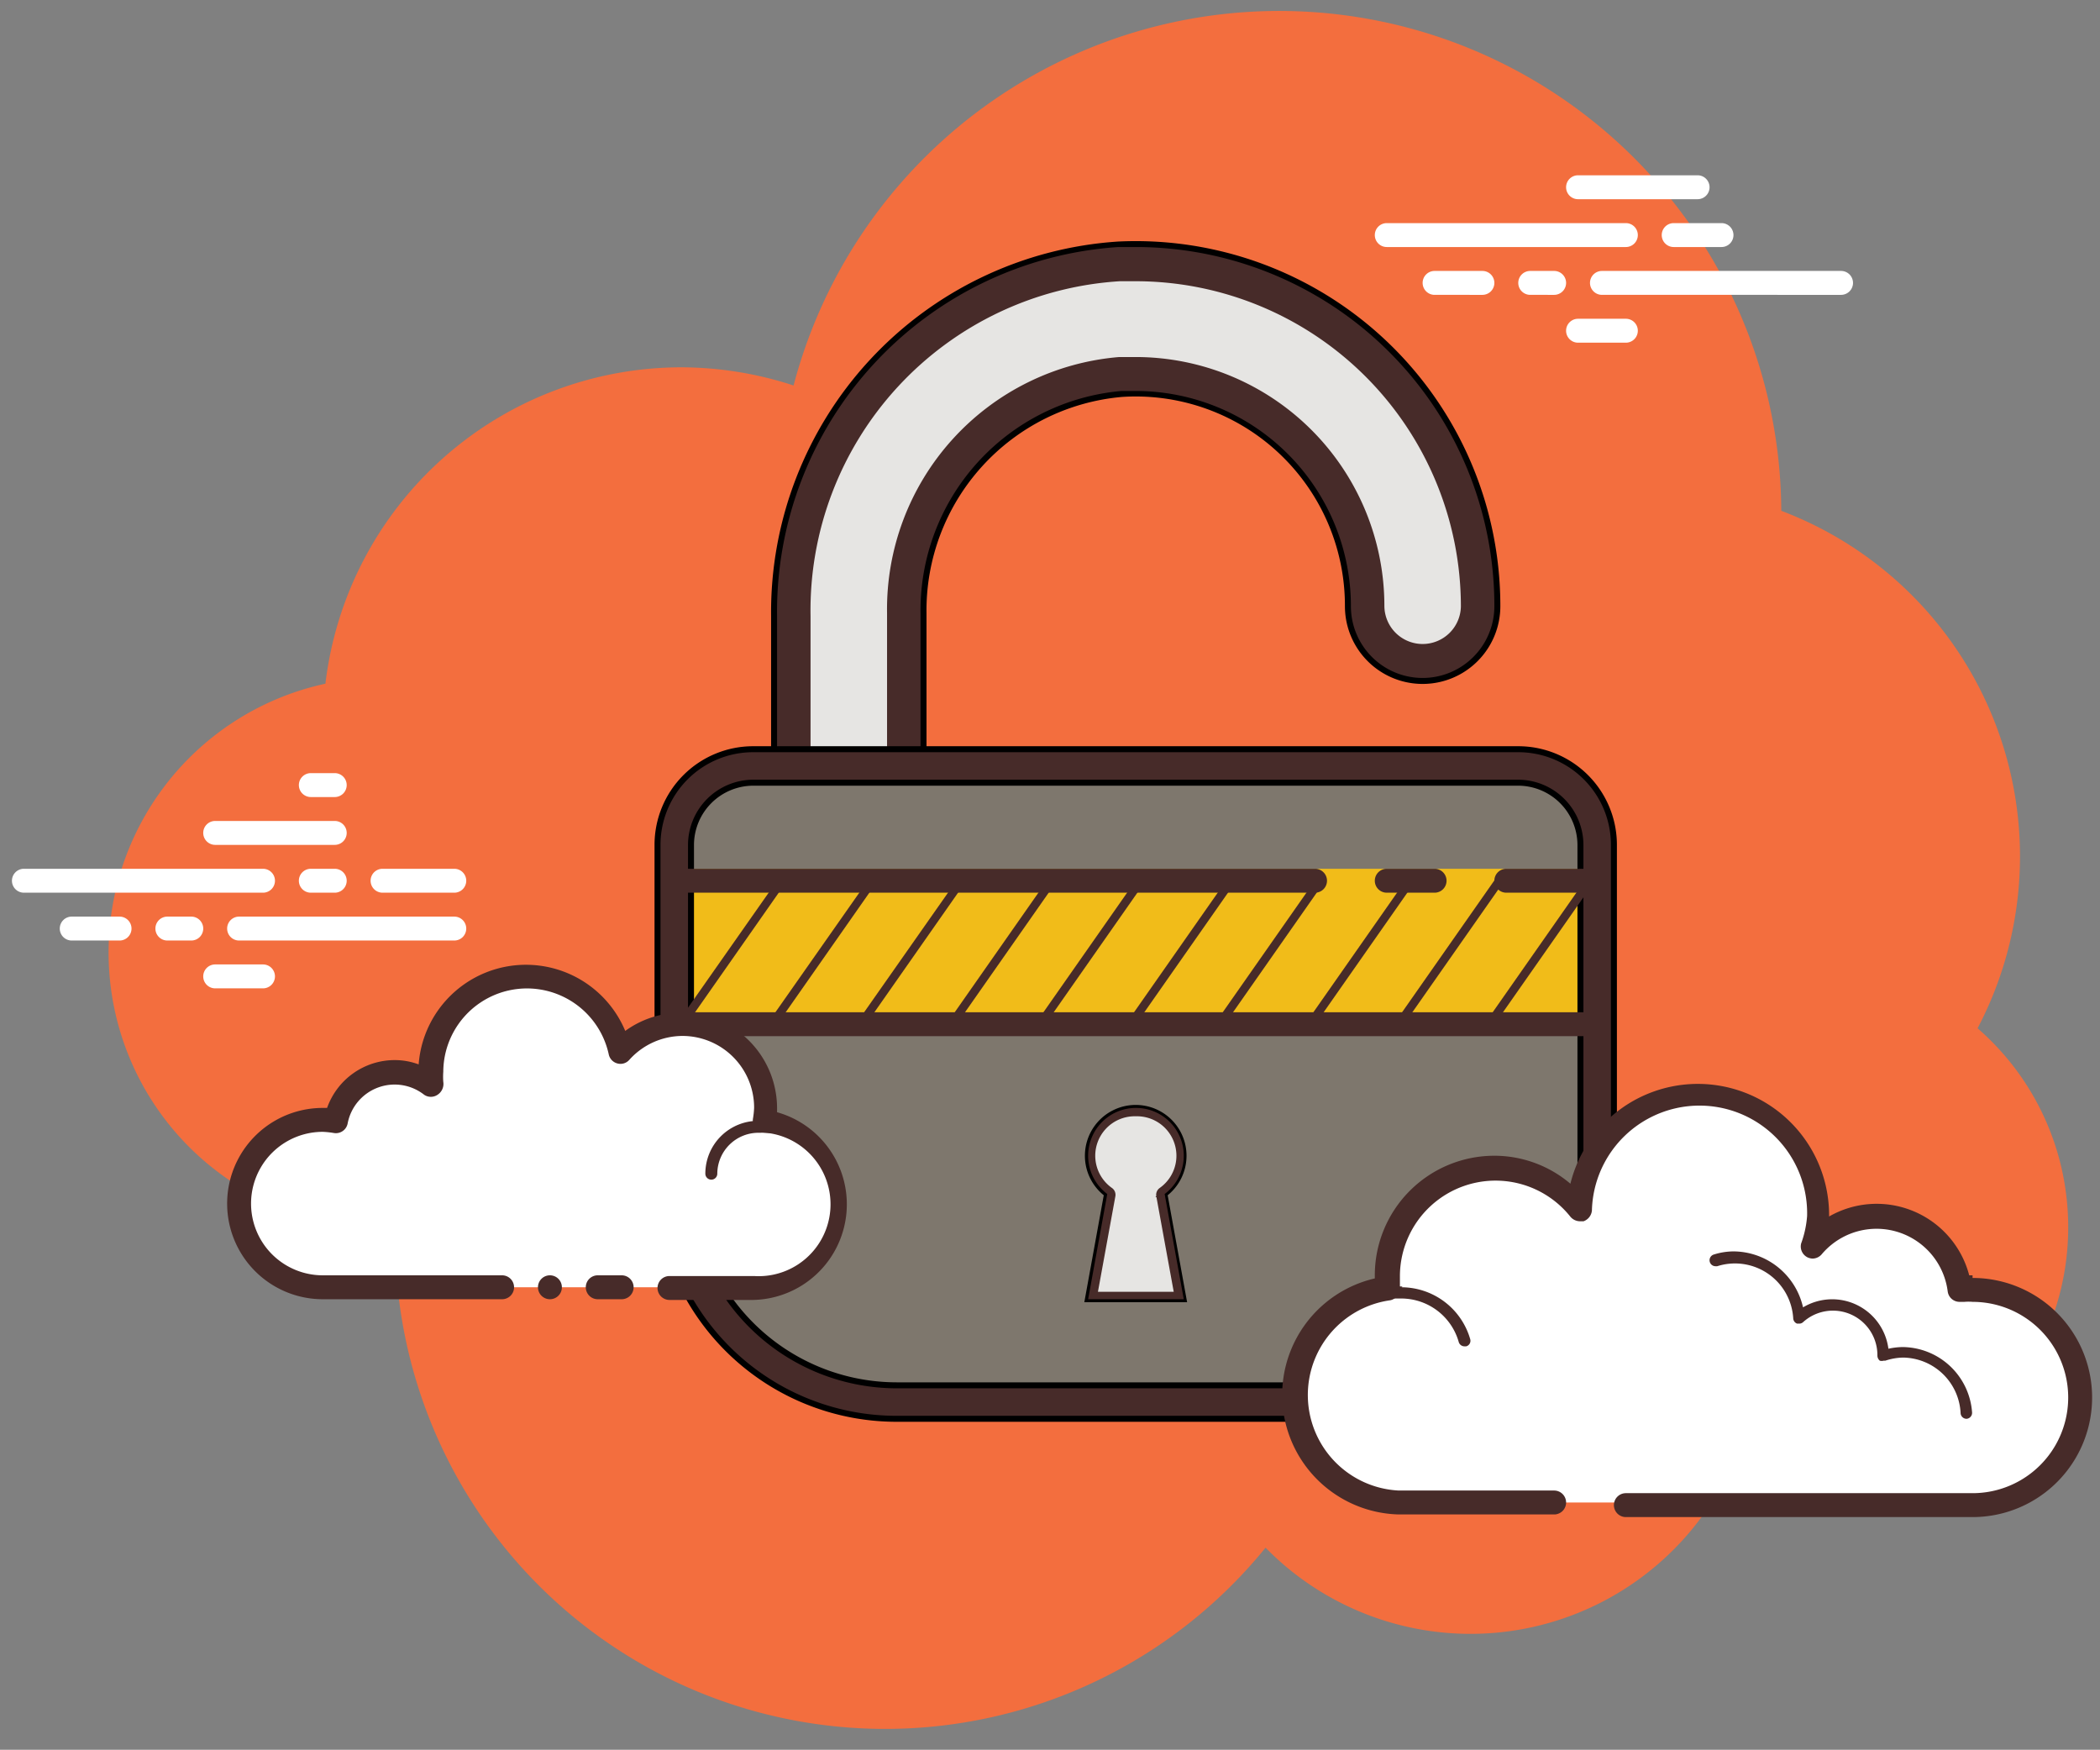 <svg id="Слой_1" data-name="Слой 1" xmlns="http://www.w3.org/2000/svg" viewBox="0 0 87.83 73.17"><rect x="0" y="0" width="87.83" height="73.17" fill="#808080" stroke="none"/><title>apple-touch-iconМонтажная область 176</title><path d="M82.71,43A15.45,15.45,0,0,0,74.5,21.36v0a21,21,0,0,0-41.31-5.24,15.16,15.16,0,0,0-4.69-.76A15,15,0,0,0,13.61,28.59,11.5,11.5,0,0,0,16,51.33l.53,0c0,.18,0,.35,0,.52A20.49,20.49,0,0,0,52.93,64.72a12,12,0,0,0,19.24-2.9A11,11,0,0,0,86.5,51.33,11,11,0,0,0,82.71,43Z" fill="#ff6c37" opacity="0.9"/><path d="M11,37.33H1a.5.5,0,0,1-.5-.5.5.5,0,0,1,.5-.5H11a.5.5,0,0,1,.5.5A.5.5,0,0,1,11,37.33Zm3,0H13a.5.5,0,0,1-.5-.5.5.5,0,0,1,.5-.5h1a.5.5,0,0,1,.5.5A.5.5,0,0,1,14,37.33Zm5,2H10a.5.5,0,0,1-.5-.5.5.5,0,0,1,.5-.5h9a.5.5,0,0,1,.5.5A.5.5,0,0,1,19,39.33Zm-11,0H7a.5.5,0,0,1-.5-.5.5.5,0,0,1,.5-.5H8a.5.5,0,0,1,.5.5A.5.5,0,0,1,8,39.33Zm-3,0H3a.5.5,0,0,1-.5-.5.5.5,0,0,1,.5-.5H5a.5.5,0,0,1,.5.5A.5.5,0,0,1,5,39.33Zm6,2H9a.5.5,0,0,1-.5-.5.5.5,0,0,1,.5-.5h2a.5.5,0,0,1,.5.5A.5.5,0,0,1,11,41.33Zm3-9H13a.5.5,0,0,0-.5.5.5.5,0,0,0,.5.5h1a.5.5,0,0,0,.5-.5A.5.5,0,0,0,14,32.33Zm0,2H9a.5.5,0,0,0-.5.5.5.5,0,0,0,.5.5h5a.5.5,0,0,0,.5-.5A.5.5,0,0,0,14,34.33Zm5,2H16a.5.5,0,0,0-.5.5.5.5,0,0,0,.5.5h3a.5.5,0,0,0,.5-.5A.5.5,0,0,0,19,36.33Zm49-26H58a.5.5,0,0,1-.5-.5.5.5,0,0,1,.5-.5H68a.5.5,0,0,1,.5.5A.5.5,0,0,1,68,10.33Zm4,0H70a.5.5,0,0,1-.5-.5.5.5,0,0,1,.5-.5h2a.5.5,0,0,1,.5.5A.5.5,0,0,1,72,10.33Zm5,2H67a.5.5,0,0,1-.5-.5.5.5,0,0,1,.5-.5H77a.5.5,0,0,1,.5.5A.5.5,0,0,1,77,12.33Zm-12,0H64a.5.5,0,0,1-.5-.5.5.5,0,0,1,.5-.5h1a.5.5,0,0,1,.5.5A.5.5,0,0,1,65,12.33Zm-3,0H60a.5.5,0,0,1-.5-.5.5.5,0,0,1,.5-.5h2a.5.5,0,0,1,.5.5A.5.5,0,0,1,62,12.33Zm9-4H66a.5.5,0,0,1-.5-.5.5.5,0,0,1,.5-.5h5a.5.5,0,0,1,.5.5A.5.5,0,0,1,71,8.33Zm-3,6H66a.5.5,0,0,1-.5-.5.5.5,0,0,1,.5-.5h2a.5.5,0,0,1,.5.5A.5.5,0,0,1,68,14.33Z" fill="#fff"/><path d="M46.78,10.35A15.28,15.28,0,0,0,32.5,25.76v7.57h6V25.64a9.21,9.21,0,0,1,8.4-9.29,9,9,0,0,1,9.6,9,3,3,0,0,0,6,0A15,15,0,0,0,46.78,10.35Z" fill="#e6e5e3" stroke="#000" stroke-miterlimit="10" stroke-width="0.5"/><path d="M47.5,10.33l-.72,0A15.28,15.28,0,0,0,32.5,25.76v7.57h6V25.64a9.21,9.21,0,0,1,8.4-9.29l.6,0a9,9,0,0,1,9,9,3,3,0,0,0,6,0A15,15,0,0,0,47.5,10.33Zm12,16.6a1.6,1.6,0,0,1-1.6-1.6,10.41,10.41,0,0,0-10.4-10.4q-.34,0-.69,0A10.58,10.58,0,0,0,37.1,25.64v6.29H33.9V25.76a13.79,13.79,0,0,1,12.94-14l.66,0a13.61,13.61,0,0,1,13.6,13.6A1.6,1.6,0,0,1,59.5,26.93Z" fill="#472b29"/><path d="M63.1,31.83H31.9A3.88,3.88,0,0,0,28,35.69v13.5a9.69,9.69,0,0,0,9.75,9.64h19.5A9.69,9.69,0,0,0,67,49.19V35.69A3.88,3.88,0,0,0,63.1,31.83Z" fill="#7e776d"/><path d="M28.5,36.33h38v6.5h-38Z" fill="#f1bc19"/><path d="M49.5,48.33a2,2,0,1,0-3.2,1.6l-.8,4.4h4l-.8-4.4A2,2,0,0,0,49.5,48.33Z" fill="#e6e5e3" stroke="#000" stroke-miterlimit="10" stroke-width="0.25"/><path d="M63.5,31.33h-32a4,4,0,0,0-4,4v14a10,10,0,0,0,10,10h20a10,10,0,0,0,10-10v-14A4,4,0,0,0,63.5,31.33Zm2.6,18a8.61,8.61,0,0,1-8.6,8.6h-20a8.61,8.61,0,0,1-8.6-8.6v-14a2.61,2.61,0,0,1,2.6-2.6h32a2.61,2.61,0,0,1,2.6,2.6Z" fill="#472b29" stroke="#000" stroke-miterlimit="10" stroke-width="0.25"/><path d="M66.5,36.33H63a.5.5,0,0,0-.5.5.5.5,0,0,0,.5.5h3.5a.5.5,0,0,0,.5-.5A.5.5,0,0,0,66.5,36.33Zm-6.5,1H58a.5.5,0,0,1-.5-.5.5.5,0,0,1,.5-.5h2a.5.5,0,0,1,.5.5A.5.5,0,0,1,60,37.33Zm-5,0H28.5a.5.5,0,0,1-.5-.5.5.5,0,0,1,.5-.5H55a.5.5,0,0,1,.5.5A.5.5,0,0,1,55,37.33Zm11.5,6h-38a.5.5,0,0,1-.5-.5.5.5,0,0,1,.5-.5h38a.5.5,0,0,1,.5.5A.5.5,0,0,1,66.5,43.33Zm-19,3.35a1.65,1.65,0,0,1,1,3,.35.35,0,0,0-.14.34l.73,4H45.92l.73-4a.35.35,0,0,0-.14-.34,1.65,1.65,0,0,1,1-3m0-.35a2,2,0,0,0-1.2,3.6l-.8,4.4h4l-.8-4.4a2,2,0,0,0-1.2-3.6Z" fill="#472b29"/><path d="M28.36,42.73l4.21-6,.28.2-4.2,6Z" fill="#472b29"/><path d="M32.15,42.73l4.21-6,.28.2-4.2,6Z" fill="#472b29"/><path d="M35.86,42.73l4.21-6,.28.2-4.2,6Z" fill="#472b29"/><path d="M39.65,42.73l4.2-6,.29.2-4.2,6Z" fill="#472b29"/><path d="M43.36,42.73l4.2-6,.29.2-4.2,6Z" fill="#472b29"/><path d="M47.15,42.73l4.2-6,.29.2-4.2,6Z" fill="#472b29"/><path d="M50.86,42.73l4.2-6,.29.2-4.2,6Z" fill="#472b29"/><path d="M54.65,42.73l4.2-6,.29.2-4.2,6Z" fill="#472b29"/><path d="M58.36,42.73l4.2-6,.29.2-4.2,6Z" fill="#472b29"/><path d="M62.15,42.73l4.2-6,.29.2-4.2,6Z" fill="#472b29"/><path d="M82.5,53.83a4.69,4.69,0,0,0-.54.06,3.47,3.47,0,0,0-6.15-1.77A5,5,0,1,0,66,50.57a4.48,4.48,0,0,0-8,2.76,3.31,3.31,0,0,0,.06.55,4.49,4.49,0,0,0,.44,8.95h24a4.5,4.5,0,0,0,0-9Z" fill="#fff"/><path d="M82.5,53.33h-.14a4,4,0,0,0-5.86-2.46v-.05A5.49,5.49,0,0,0,65.68,49.5a4.91,4.91,0,0,0-3.18-1.17,5,5,0,0,0-5,5v.13a5,5,0,0,0,1,9.87H65a.5.5,0,0,0,.5-.5.5.5,0,0,0-.5-.5H58.5a4,4,0,0,1-.4-7.95.49.49,0,0,0,.34-.19.46.46,0,0,0,.11-.37l0-.14c0-.12,0-.23,0-.35a4,4,0,0,1,7.13-2.45.53.53,0,0,0,.4.19l.15,0a.53.53,0,0,0,.35-.45,4.49,4.49,0,0,1,9,.23A4.28,4.28,0,0,1,75.33,52a.51.51,0,0,0,.25.57.53.53,0,0,0,.23.06.51.51,0,0,0,.39-.19A3,3,0,0,1,81.46,54a.5.5,0,0,0,.49.44h.21a1.86,1.86,0,0,1,.34,0,4,4,0,0,1,0,8H68a.5.5,0,0,0-.5.5.5.5,0,0,0,.5.5H82.5a5,5,0,0,0,0-10Z" fill="#472b29"/><path d="M79.56,56.33a3,3,0,0,0-.58.07,2.37,2.37,0,0,0-3.57-1.73,3,3,0,0,0-2.91-2.34,2.79,2.79,0,0,0-.82.13.25.25,0,0,0-.17.31.25.25,0,0,0,.24.18h.07A2.44,2.44,0,0,1,75,55.14a.25.25,0,0,0,.16.21l.09,0a.23.23,0,0,0,.16-.06,1.86,1.86,0,0,1,3.11,1.4.28.28,0,0,0,.1.21.3.3,0,0,0,.16,0h.07a2.5,2.5,0,0,1,.73-.13A2.44,2.44,0,0,1,82,59.1a.25.25,0,0,0,.25.23h0a.25.25,0,0,0,.23-.26A2.94,2.94,0,0,0,79.56,56.33Zm-20.94-2.5A3,3,0,0,1,61.49,56a.24.24,0,0,1-.17.3h-.07a.25.25,0,0,1-.24-.18,2.5,2.5,0,0,0-2.39-1.82c-.12,0-.23,0-.34,0h0a.27.27,0,0,1-.25-.22.26.26,0,0,1,.22-.28,2.71,2.71,0,0,1,.41,0Z" fill="#472b29"/><path d="M31.94,46.88a3.31,3.31,0,0,0,.06-.55A3.49,3.49,0,0,0,25.91,44a4,4,0,0,0-7.91.83,3.43,3.43,0,0,0,.06.56,2.52,2.52,0,0,0-1.56-.56,2.49,2.49,0,0,0-2.45,2.06,3.31,3.31,0,0,0-.55-.06,3.5,3.5,0,0,0,0,7h18a3.49,3.49,0,0,0,.44-6.95Z" fill="#fff"/><path d="M29.75,49.33a.25.25,0,0,1-.25-.25,2.21,2.21,0,0,1,2.22-2.21A5.32,5.32,0,0,1,33,47a.26.26,0,0,1,.18.31.25.25,0,0,1-.31.17,4.37,4.37,0,0,0-1.11-.11A1.72,1.72,0,0,0,30,49.08.25.25,0,0,1,29.75,49.33Zm-6.75,4a.5.5,0,0,0-.5.5.5.5,0,0,0,1,0A.5.5,0,0,0,23,53.33Z" fill="#472b29"/><path d="M32.5,46.48v-.15a4,4,0,0,0-6.35-3.22,4.5,4.5,0,0,0-8.64,1.4,2.87,2.87,0,0,0-1-.18,3,3,0,0,0-2.83,2H13.5a4,4,0,0,0,0,8H21a.5.5,0,0,0,.5-.5.5.5,0,0,0-.5-.5H13.5a3,3,0,0,1,0-6,3.75,3.75,0,0,1,.47.05.5.5,0,0,0,.57-.4,2,2,0,0,1,3.2-1.2.5.5,0,0,0,.56,0,.54.54,0,0,0,.24-.54,2.85,2.85,0,0,1,0-.42,3.5,3.5,0,0,1,6.92-.73.5.5,0,0,0,.36.38.49.49,0,0,0,.5-.15,3,3,0,0,1,2.22-1,3,3,0,0,1,3,3,3.56,3.56,0,0,1-.05.47.52.52,0,0,0,.1.38.45.45,0,0,0,.33.19,3,3,0,0,1-.38,6H28a.5.5,0,0,0-.5.5.5.5,0,0,0,.5.5h3.5a4,4,0,0,0,1-7.85Z" fill="#472b29"/><path d="M26,53.33H25a.5.5,0,0,0-.5.5.5.5,0,0,0,.5.5h1a.5.5,0,0,0,.5-.5A.5.5,0,0,0,26,53.33Z" fill="#472b29"/></svg>